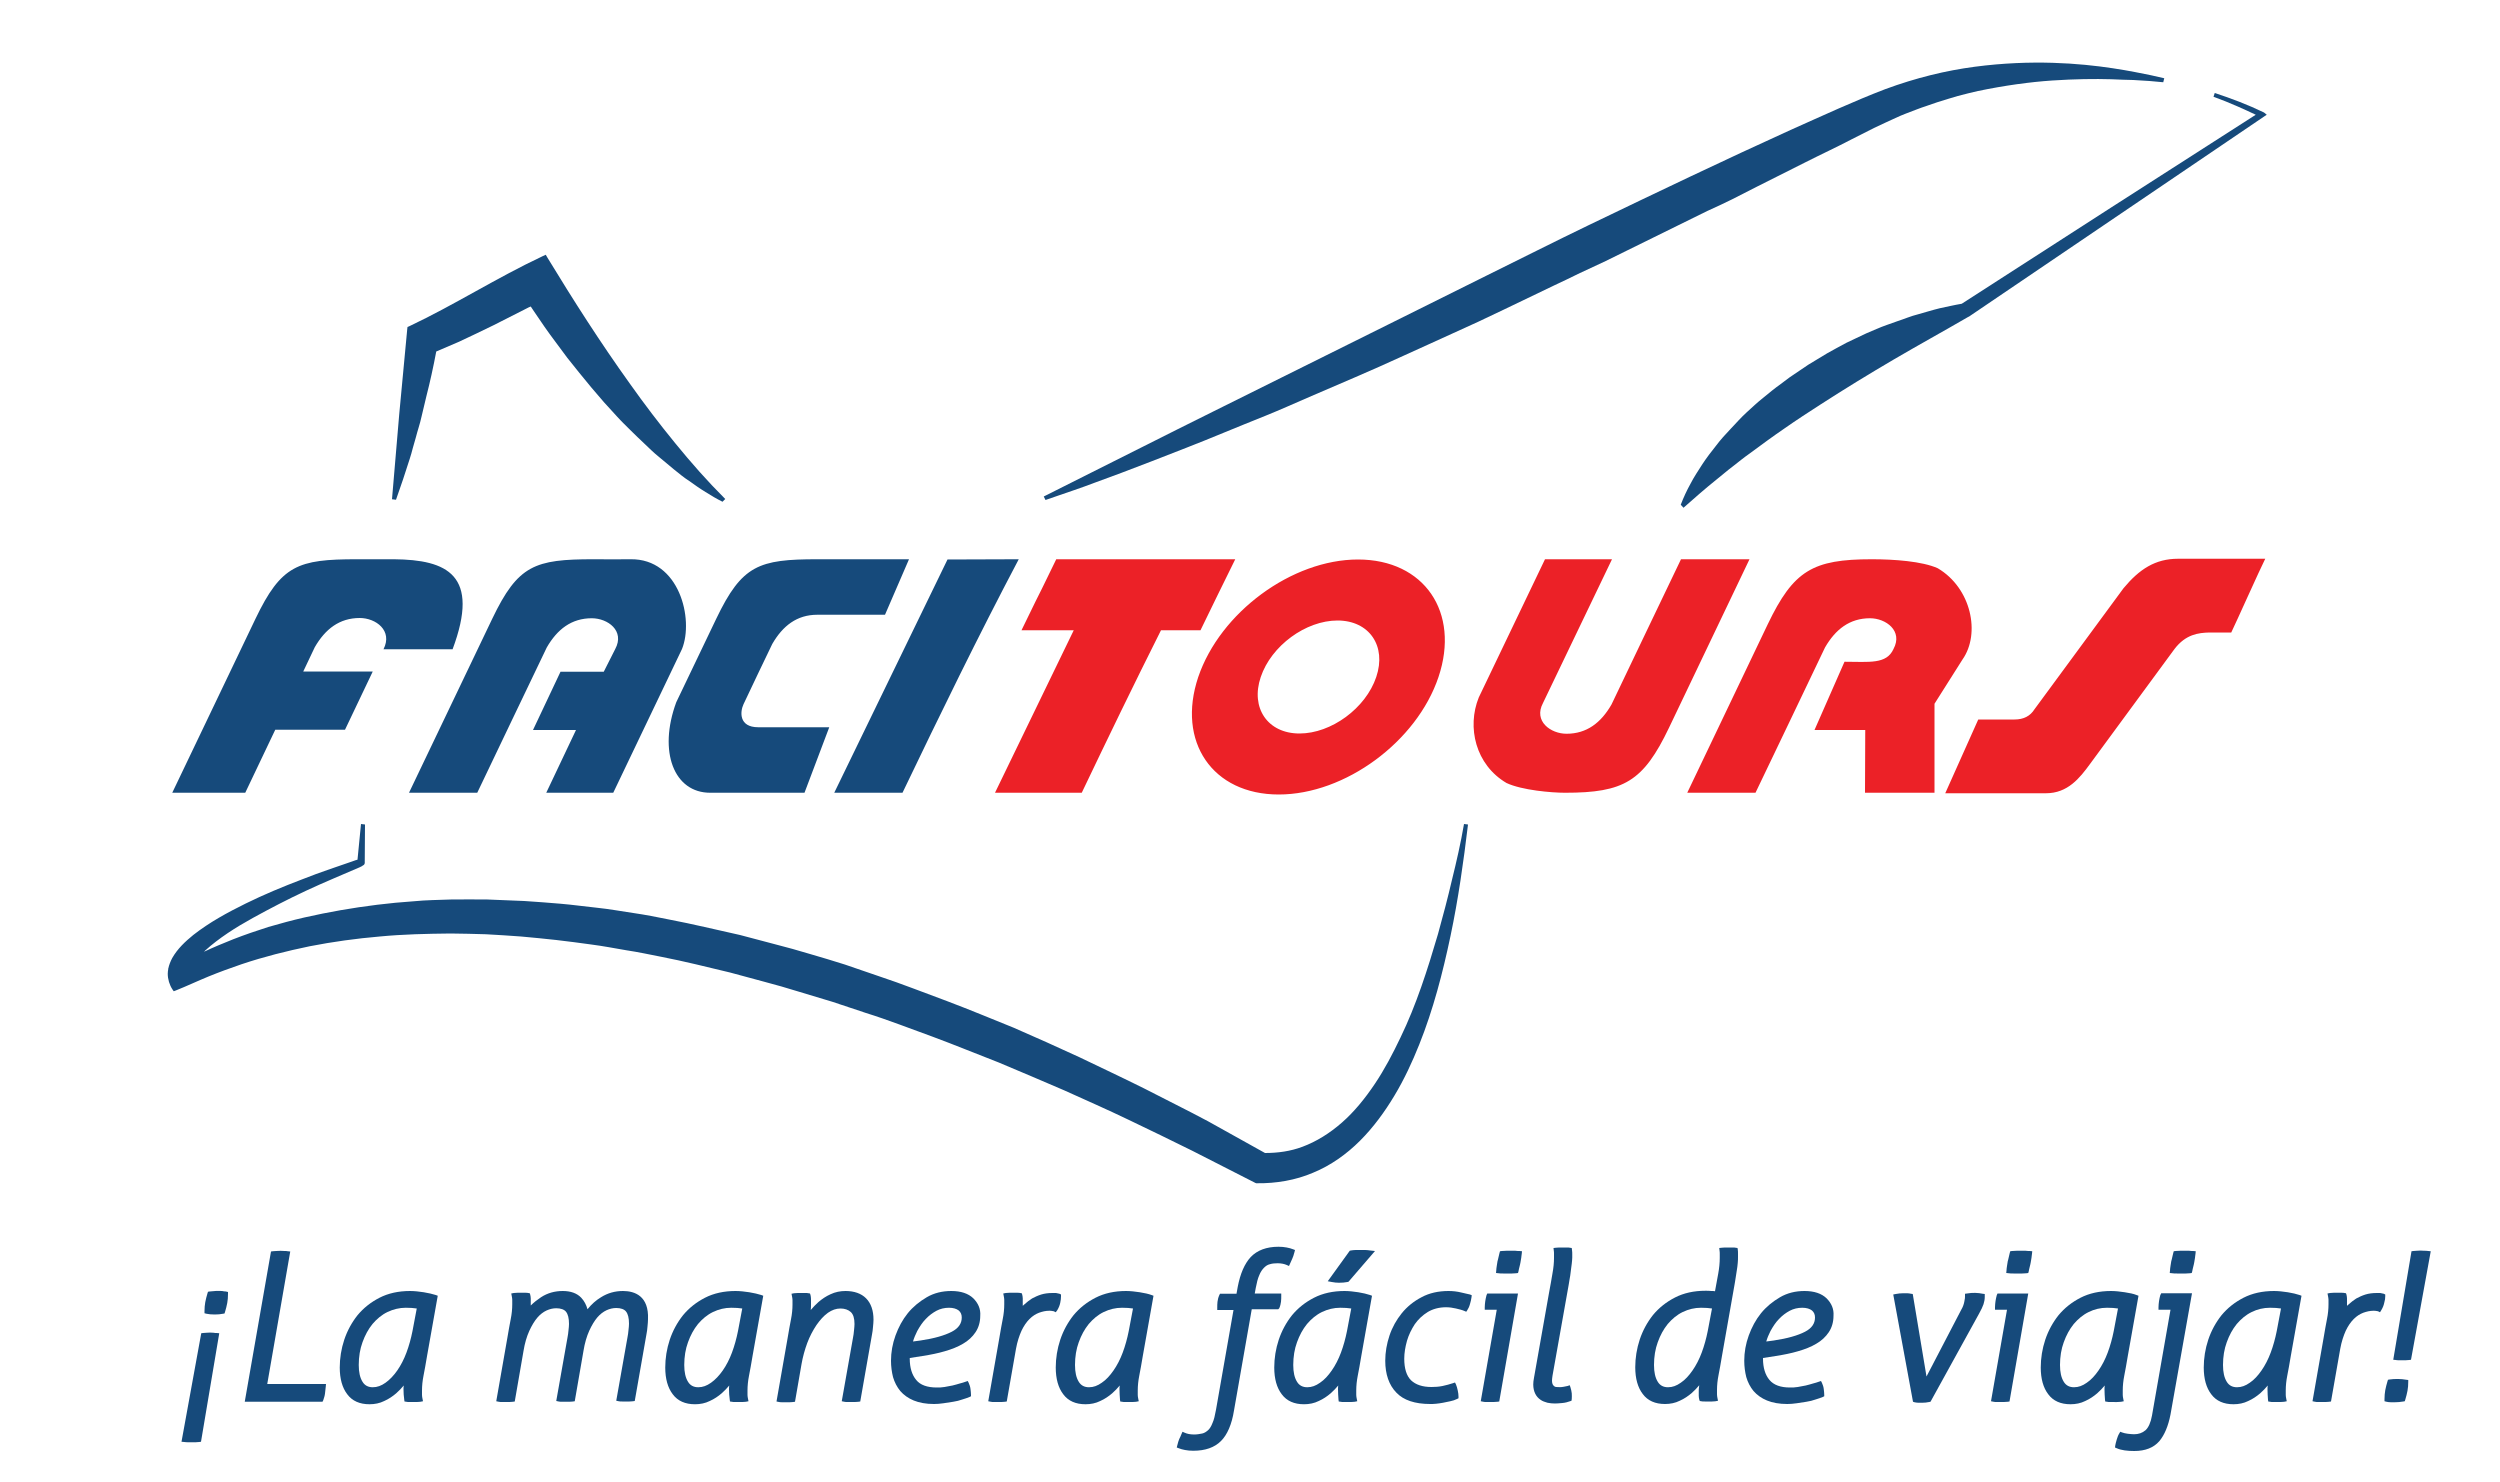 <?xml version="1.0" encoding="utf-8"?>
<!-- Generator: Adobe Illustrator 22.0.0, SVG Export Plug-In . SVG Version: 6.00 Build 0)  -->
<svg version="1.1" id="Layer_1" xmlns="http://www.w3.org/2000/svg" xmlns:xlink="http://www.w3.org/1999/xlink" x="0px" y="0px"
	 viewBox="0 0 1000 592.7" style="enable-background:new 0 0 1000 592.7;" xml:space="preserve">
<style type="text/css">
	.st0{fill-rule:evenodd;clip-rule:evenodd;fill:#EC2127;}
	.st1{fill-rule:evenodd;clip-rule:evenodd;fill:#164A7B;}
	.st2{fill:#164A7B;}
</style>
<g>
	<path class="st0" d="M871.2,223.5l34.9,0c-2,3.9-11.7,25.6-13.6,29.5h-8.7c-4.4,0.1-9.5,0.7-14,6.6l-33.8,46
		c-4.1,5.6-8.9,11.7-17.6,11.7h-40.3l13.2-29.5l14.5,0c3.7,0,6.3-1.4,8-4.1l35.6-48.4C855.7,227.7,862.1,223.5,871.2,223.5
		 M737.8,264.7c9.9,0,16.8,1.1,19.6-5.1c3.9-7.3-3.1-12.3-9.4-12.3c-8.1,0-13.8,4.4-18,11.7c-9.3,19.4-18.5,38.8-27.8,58.1h-10.4
		l0,0h-6.4h-10.5l32.2-67.4c10.3-21.5,18-26,41.6-26c8.9,0,20.2,0.8,26.4,3.6c13.4,7.9,17.2,26.1,9.9,36.5l-11.2,17.7l0,35.6h-10.8
		l0,0h-6H746l0.1-25.1h-20.3L737.8,264.7z M689.3,223.7h10.5l-32.2,67.4c-10.3,21.5-18,26-41.6,26c-5.3,0-17.2-1-23.4-3.9
		c-12.4-7.3-15.9-22.3-11.1-34.2l26.5-55.3h10.8l0,0h5.1h10.9l-27.6,57.5c-3.9,7.3,3.1,12.3,9.4,12.3c8.1,0,13.8-4.4,18-11.7
		c9.3-19.4,18.5-38.8,27.8-58.1h10.4l0,0H689.3z M535,248.2c12.7,0,19.7,10.2,15.5,22.6c-4.2,12.5-18,22.6-30.7,22.6
		c-12.7,0-19.7-10.2-15.5-22.6C508.5,258.3,522.3,248.2,535,248.2L535,248.2z M543.2,223.8c26.5,0,40.9,21.1,32.2,47
		c-8.7,25.9-37.4,47-63.9,47c-26.5,0-40.9-21.1-32.2-47C488.1,244.9,516.8,223.8,543.2,223.8L543.2,223.8z M429.5,252.1l-31.5,65
		h13.1l8.5,0h13.1c10.4-21.8,20.9-43.5,31.7-65h15.8c1.9-3.9,11.9-24.5,13.9-28.4l0,0l-71.6,0l-5.7,11.7l-2.5,5l-5.7,11.7H429.5"/>
	<path class="st1" d="M407.5,223.7l-28.5,0.1l-45.3,93.3H361C376.1,285.6,391.2,254.6,407.5,223.7L407.5,223.7z M363.6,223.7H327
		c-23.5,0-30.2,2.3-40.5,23.8l-16,33.4c-7.3,19.8-0.9,36.3,13.7,36.2h37.6l9.9-26.2h-28.4c-7.8,0-7.3-6.2-5.9-9.2
		c3.9-8.2,7.7-16.3,11.5-24.1c4.2-7.3,9.9-11.7,18-11.7H354L363.6,223.7L363.6,223.7z M218.5,317.1h26.8l27.5-57.5
		c4.8-11.9-1-36.2-20.6-35.9c-4.5,0.1-9.5,0-14.8,0c-23.5,0-30.2,2.3-40.5,23.8l-33.3,69.6h27.3c9.3-19.4,18.5-38.8,27.8-58.1
		c4.2-7.3,9.9-11.7,18-11.7c6.4,0,13.3,5,9.4,12.3l-4.6,9.1h-17.3l-11,23.3l17.2,0L218.5,317.1L218.5,317.1z M181,259.8
		c11.2-29.9-2.2-35.9-23.4-36.1c-4.5,0-9.5,0-14.9,0c-23.5,0-30.2,2.3-40.5,23.8l-33.3,69.6h29.2l12-25.2H138l11.1-23.3h-27.8
		l4.6-9.7c4.2-7.3,9.9-11.7,18-11.7c6.4,0,13.3,5,9.5,12.5H181L181,259.8z"/>
	<g>
		<path class="st2" d="M580.8,351.9c-1.7,7.3-3.6,14.5-5.6,21.7c-4.2,14.3-8.7,28.4-15,41.4c-3.1,6.5-6.4,12.8-10.3,18.6
			c-3.9,5.8-8.2,11.1-13.1,15.4c-4.9,4.3-10.2,7.6-15.8,9.7c-4.8,1.8-9.8,2.5-15,2.5l-22.8-12.7c-8.4-4.5-17-8.7-25.5-13.1
			c-8.6-4.3-17.2-8.3-25.9-12.5c-8.7-4-17.5-8-26.3-11.8c-8.9-3.6-17.8-7.3-26.8-10.7c-9-3.3-18-6.9-27.1-9.9l-13.7-4.7
			c-4.6-1.5-9.2-2.8-13.9-4.2c-4.6-1.4-9.3-2.7-14-3.9l-14-3.7c-9.5-2.1-18.9-4.4-28.4-6.2c-4.8-1-9.5-1.9-14.3-2.6
			c-4.8-0.7-9.6-1.6-14.5-2.1c-4.9-0.5-9.7-1.2-14.5-1.6c-4.9-0.4-9.7-0.8-14.6-1.1c-4.9-0.2-9.8-0.4-14.7-0.6
			c-4.9,0-9.8-0.1-14.7,0c-4.9,0.2-9.8,0.2-14.7,0.7l-7.4,0.6c-2.4,0.2-4.9,0.6-7.3,0.8c-9.8,1.2-19.5,2.9-29.2,5.1
			c-4.8,1.1-9.6,2.4-14.4,3.8c-4.7,1.5-9.4,3.1-14,4.9c-4,1.6-7.9,3.2-11.7,5c0.2-0.2,0.4-0.4,0.6-0.6c5.3-4.8,12-9.1,18.9-12.9
			c6.9-3.8,14-7.5,21.3-10.9c3.6-1.7,7.3-3.3,11-4.9l5.6-2.4l2.8-1.2l1.4-0.6l0.7-0.3l0.4-0.2l0.2-0.1l0.2-0.1c0,0,0.3-0.1,0.4-0.3
			c1-0.3,0.8-1.5,0.8-1.5l0.1-14.9l-1.6-0.2l-1.4,14.3l-0.1,0l-0.7,0.2l-1.4,0.5l-2.9,1l-5.8,2c-3.8,1.3-7.6,2.7-11.4,4.2
			c-7.6,2.9-15.1,6-22.4,9.6c-7.3,3.6-14.5,7.5-21,12.6c-3.2,2.6-6.3,5.5-8.4,9.2c-0.7,1.3-1.3,2.8-1.6,4.3l-0.1,0.1l0.1,0
			c-0.1,0.6-0.2,1.2-0.2,1.9c0,2.2,0.7,4.5,1.9,6.3l0.5,0.7l0.8-0.3c4.5-1.8,8.7-3.8,13.1-5.6c4.4-1.8,8.8-3.4,13.2-4.9
			c8.9-3,18.1-5.3,27.3-7.2c9.2-1.8,18.6-3.1,28-3.9c9.4-0.9,18.8-1.1,28.3-1.2c4.7,0,9.4,0.2,14.1,0.3c4.7,0.2,9.4,0.6,14.1,0.9
			c4.7,0.4,9.4,0.9,14.1,1.4c4.7,0.5,9.4,1.2,14,1.8c4.7,0.6,9.3,1.5,14,2.3c4.7,0.7,9.3,1.7,13.9,2.6c9.3,1.8,18.4,4.1,27.6,6.3
			l13.7,3.7c4.6,1.2,9.1,2.5,13.6,3.9l13.6,4.1l13.5,4.5c9,2.8,17.8,6.3,26.7,9.5c8.9,3.3,17.6,6.9,26.4,10.3
			c8.7,3.7,17.4,7.3,26.1,11.1c8.6,3.9,17.3,7.7,25.8,11.8c8.5,4.1,17.1,8.2,25.5,12.4l25.3,12.9l0.3,0.1l0.3,0
			c7.6,0.1,15.4-1.2,22.4-4.2c7.1-2.9,13.5-7.5,18.8-12.8c5.4-5.4,9.9-11.6,13.8-18.1c3.9-6.5,7.1-13.4,9.9-20.4
			c5.6-14,9.4-28.7,12.5-43.4c3.1-14.7,5.2-29.6,7-44.6l-1.6-0.2C584.3,337.2,582.6,344.6,580.8,351.9z"/>
		<path class="st2" d="M161.2,191.8l2.7-8.3c0.5-1.4,0.8-2.8,1.2-4.2l1.2-4.2c0.7-2.8,1.7-5.6,2.3-8.4l2-8.4c0.7-2.8,1.4-5.6,2-8.4
			c0.7-3.1,1.3-6.2,1.9-9.3c3.1-1.3,6.1-2.6,9.1-3.9c4.7-2.2,9.3-4.4,13.8-6.6l13.2-6.7c0.6-0.3,1.1-0.6,1.7-0.8
			c0.4,0.6,0.8,1.2,1.2,1.8c2.8,4.2,5.7,8.4,8.8,12.5l4.6,6.2l4.8,6c3.2,4,6.5,7.9,9.9,11.8c1.7,1.9,3.5,3.8,5.2,5.7
			c1.7,1.9,3.6,3.7,5.4,5.5c1.8,1.8,3.7,3.6,5.6,5.4c1.9,1.8,3.7,3.6,5.7,5.2l6,5c2,1.6,4,3.3,6.2,4.7c2.1,1.5,4.2,3,6.5,4.4
			c2.2,1.4,4.4,2.7,6.8,3.9l1.1-1.1c-3.6-3.6-7-7.2-10.3-10.9c-3.3-3.7-6.6-7.6-9.7-11.4c-6.3-7.7-12.4-15.7-18.2-23.9
			c-11.7-16.3-22.5-33.2-32.9-50.3l-0.7-1.2l-1.3,0.6c-18.3,8.6-35.3,19.5-53.3,28l-0.7,0.3l-0.1,0.8l-3.2,34l-2.9,34.1l1.6,0.2
			C159.3,197.3,160.2,194.6,161.2,191.8z"/>
		<path class="st2" d="M692.9,79.7c3.3-1.7,6.6-3.4,9.8-5c6.5-3.3,13-6.5,19.3-9.7c6.3-3.2,12.6-6.1,18.7-9.3c3-1.5,6-3,8.9-4.5
			c3.1-1.5,5.8-2.7,8.6-4c2.7-1.3,5.6-2.3,8.4-3.4c2.8-1.1,5.6-1.9,8.3-2.9c2.8-0.9,5.5-1.7,8.2-2.5c2.7-0.7,5.4-1.4,8.1-2
			c10.6-2.2,20.7-3.6,29.7-4.2c9-0.6,17-0.7,23.6-0.5c3.3,0.1,6.2,0.3,8.8,0.3c2.6,0.2,4.8,0.3,6.5,0.4c3.6,0.3,5.5,0.5,5.5,0.5
			l0.4-1.6c0,0-1.9-0.4-5.3-1.2c-3.5-0.7-8.6-1.8-15.3-2.8c-13.2-2-32.4-3.6-55.2-0.6c-11.4,1.5-23.5,4.4-35.9,9
			c-12.3,4.7-24.8,10.5-37.8,16.3c-26,11.8-53.4,24.9-80.8,38.1c-13.7,6.6-27.3,13.5-40.7,20.1c-13.4,6.7-26.6,13.2-39.4,19.6
			c-25.5,12.7-49.3,24.5-69.8,34.7c-20.4,10.1-37.4,18.8-49.3,24.7c-11.9,6-18.7,9.4-18.7,9.4l0.7,1.4c0,0,1.8-0.6,5.2-1.8
			c3.4-1.2,8.4-2.8,14.7-5.2c6.3-2.3,13.9-5.1,22.6-8.5c8.7-3.4,18.4-7.1,29-11.5c5.3-2.2,10.8-4.4,16.5-6.7
			c5.7-2.3,11.5-4.9,17.5-7.5c12-5.2,24.7-10.5,37.7-16.5c6.5-3,13.1-5.9,19.8-9c6.7-3,13.4-6.1,20.2-9.4c6.7-3.2,13.5-6.5,20.4-9.8
			c3.4-1.6,6.8-3.2,10.2-4.9l10.3-4.8c13.6-6.7,27.2-13.4,40.6-20C686.3,82.9,689.6,81.3,692.9,79.7z"/>
		<path class="st2" d="M905.6,45c-6.4-3.1-13-5.6-19.7-7.8l-0.5,1.5c3.3,1.2,6.5,2.5,9.7,3.9c2.4,1,4.8,2.2,7.2,3.3l-58,37.2
			l-59.6,38.4c-3,0.5-5.9,1.2-8.8,1.8c-2.9,0.7-5.7,1.6-8.6,2.4c-2.9,0.7-5.6,1.9-8.4,2.8c-2.7,1-5.6,1.9-8.3,3.1
			c-2.7,1.1-5.4,2.3-8,3.6l-4,1.9l-3.9,2.1c-2.6,1.4-5.1,2.8-7.6,4.4l-3.8,2.3l-3.7,2.5l-3.7,2.5l-3.6,2.7c-2.4,1.7-4.7,3.6-7,5.5
			c-2.3,1.8-4.5,3.9-6.7,5.9c-2.2,2-4.2,4.3-6.3,6.5c-2.1,2.2-4.1,4.4-5.9,6.8c-1.9,2.4-3.7,4.7-5.4,7.3c-0.8,1.3-1.7,2.6-2.5,3.9
			c-0.8,1.3-1.6,2.6-2.3,4c-1.5,2.7-2.8,5.5-3.9,8.4l1.1,1.2c4.3-3.8,8.6-7.6,13.1-11.2c2.3-1.8,4.4-3.7,6.7-5.4
			c2.3-1.8,4.5-3.6,6.8-5.2c4.6-3.4,9.2-6.8,13.9-10c4.7-3.3,9.5-6.4,14.3-9.5c9.6-6.2,19.4-12.2,29.3-18
			c9.9-5.8,19.9-11.3,29.9-17.1l0.1,0l0,0l118-80l1.2-0.8L905.6,45z"/>
	</g>
</g>
<g>
	<path class="st2" d="M299.7,516.9c-1.9-0.3-3.8-0.5-5.5-0.5c-4.6,0-8.7,0.9-12.2,2.7c-3.5,1.8-6.4,4.1-8.8,7
		c-2.3,2.9-4.1,6.2-5.3,9.8c-1.2,3.6-1.8,7.4-1.8,11.1c0,4.5,1,8.1,3,10.7c2,2.7,5,4,8.9,4c2.1,0,4.1-0.4,5.9-1.3
		c1.8-0.8,3.4-1.9,4.8-3.1c1.1-1,2.1-2,3-3.1c-0.1,0.6-0.1,1-0.1,1.5c0,1.4,0.1,2.8,0.3,4.2l0.1,0.7l0.7,0.1
		c0.3,0.1,0.8,0.1,1.4,0.1c0.6,0,1,0,1.4,0c0.4,0,0.9,0,1.5,0c0.6,0,1.1-0.1,1.4-0.1l1-0.2l-0.2-1c-0.1-0.5-0.2-1-0.2-1.5
		c0-0.4,0-1,0-1.8c0-1.9,0.2-3.9,0.6-5.9c0.4-2.1,0.9-4.7,1.4-7.8l4.3-24.2l-0.8-0.3C303.2,517.6,301.6,517.2,299.7,516.9z
		 M292.5,523.1c1.7,0,3.2,0.1,4.4,0.3l-1.7,9c-0.6,3-1.4,5.9-2.4,8.6c-1,2.7-2.3,5.2-3.7,7.2c-1.4,2-3,3.7-4.7,4.9
		c-1.7,1.2-3.3,1.8-5.1,1.8c-1.8,0-3.2-0.7-4.1-2.2c-1-1.6-1.5-3.8-1.5-6.7c0-3.3,0.5-6.4,1.5-9.1c1-2.8,2.3-5.2,4-7.3
		c1.7-2,3.7-3.7,6-4.8C287.5,523.7,289.9,523.1,292.5,523.1z"/>
	<path class="st2" d="M338.2,516.4c-2.1,0-4.1,0.4-6,1.3c-1.8,0.8-3.4,1.9-4.8,3.1c-1.1,1-2.2,2.1-3.1,3.2c0.1-0.8,0.1-1.6,0.1-2.4
		c0-0.8,0-1.4,0-2c0-0.6-0.1-1.1-0.2-1.6l-0.2-0.6l-0.6-0.1c-0.3-0.1-0.8-0.1-1.4-0.1c-0.6,0-1,0-1.4,0c-0.4,0-0.9,0-1.5,0
		c-0.6,0-1.1,0.1-1.5,0.1l-1,0.2l0.2,1c0.1,0.6,0.2,1,0.2,1.5c0,0.4,0,1,0,1.8c0,1.9-0.2,3.9-0.6,5.9c-0.4,2.1-0.9,4.7-1.4,7.8
		l-4.4,25.1l1,0.2c0.3,0.1,0.8,0.1,1.4,0.1c0.6,0,1,0,1.4,0c0.4,0,0.9,0,1.5,0c0.6,0,1.1-0.1,1.4-0.1l0.7-0.1l2.6-15
		c0.5-2.9,1.3-5.8,2.3-8.5c1-2.7,2.3-5.1,3.7-7.2c1.4-2,2.9-3.7,4.6-4.9c1.6-1.1,3.2-1.7,5-1.7c1.7,0,3.1,0.5,4.1,1.4
		c1,0.9,1.5,2.5,1.5,4.8c0,0.7-0.1,1.6-0.2,2.6c-0.1,1-0.2,2-0.4,2.9l-4.5,25.4l1,0.2c0.3,0.1,0.8,0.1,1.4,0.1c0.6,0,1,0,1.4,0
		c0.4,0,0.9,0,1.5,0c0.6,0,1.1-0.1,1.4-0.1l0.7-0.1l4.7-26.8c0.2-0.9,0.3-1.9,0.4-3c0.1-1.1,0.2-2,0.2-2.9c0-3.7-1-6.6-3-8.6
		C344.5,517.4,341.7,516.4,338.2,516.4z"/>
	<path class="st2" d="M955.8,551.8l-0.6,0.1l-0.2,0.6c-0.2,0.6-0.3,1.2-0.5,1.8c-0.1,0.6-0.3,1.2-0.4,1.8c-0.2,1.1-0.3,2.3-0.3,3.6
		v0.8l0.8,0.2c0.5,0.1,1,0.2,1.7,0.2c0.6,0,1.1,0,1.7,0c1.1,0,2.2-0.1,3.3-0.3l0.6-0.1l0.2-0.6c0.2-0.6,0.3-1.2,0.5-1.8
		c0.1-0.6,0.3-1.2,0.4-1.8c0.2-1.1,0.3-2.3,0.3-3.6V552l-0.8-0.1C960.4,551.5,957.8,551.5,955.8,551.8z"/>
	<path class="st2" d="M847.1,560.8c0.6,0,1.1-0.1,1.4-0.1l1-0.2l-0.2-1c-0.1-0.5-0.2-1-0.2-1.5c0-0.4,0-1,0-1.8
		c0-1.9,0.2-3.9,0.6-5.9c0.4-2.1,0.9-4.7,1.4-7.8l4.3-24.2l-0.8-0.3c-1.2-0.5-2.8-0.8-4.7-1.1c-1.9-0.3-3.8-0.5-5.5-0.5
		c-4.6,0-8.7,0.9-12.2,2.7c-3.5,1.8-6.4,4.1-8.8,7c-2.3,2.9-4.1,6.2-5.3,9.8c-1.2,3.6-1.8,7.4-1.8,11.1c0,4.5,1,8.1,3,10.7
		c2,2.7,5,4,8.9,4c2.1,0,4.1-0.4,5.9-1.3c1.8-0.8,3.4-1.9,4.8-3.1c1.1-1,2.1-2,3-3.1c-0.1,0.6-0.1,1-0.1,1.5c0,1.4,0.1,2.8,0.2,4.2
		l0.1,0.7l0.7,0.1c0.3,0.1,0.8,0.1,1.4,0.1c0.6,0,1,0,1.4,0C846,560.9,846.5,560.8,847.1,560.8L847.1,560.8z M842.8,523.1
		c1.7,0,3.2,0.1,4.4,0.3l-1.7,9c-0.6,3-1.4,5.9-2.4,8.6c-1,2.7-2.3,5.2-3.7,7.2c-1.4,2-2.9,3.7-4.7,4.9c-1.7,1.2-3.3,1.8-5.1,1.8
		c-1.8,0-3.2-0.7-4.1-2.2c-1-1.6-1.5-3.8-1.5-6.7c0-3.3,0.5-6.4,1.5-9.1c1-2.8,2.3-5.2,4-7.3c1.7-2,3.7-3.7,6-4.8
		C837.7,523.7,840.2,523.1,842.8,523.1z"/>
	<path class="st2" d="M455.9,516.9c-1.9-0.3-3.8-0.5-5.5-0.5c-4.6,0-8.7,0.9-12.2,2.7c-3.5,1.8-6.4,4.1-8.8,7
		c-2.3,2.9-4.1,6.2-5.3,9.8c-1.2,3.6-1.8,7.4-1.8,11.1c0,4.5,1,8.1,3,10.7c2,2.7,5,4,8.9,4c2.1,0,4.1-0.4,5.9-1.3
		c1.8-0.8,3.4-1.9,4.8-3.1c1.1-1,2.1-2,3-3.1c-0.1,0.6-0.1,1-0.1,1.5c0,1.4,0.1,2.8,0.2,4.2l0.1,0.7l0.7,0.1
		c0.3,0.1,0.8,0.1,1.4,0.1c0.6,0,1,0,1.4,0c0.4,0,0.9,0,1.5,0c0.6,0,1.1-0.1,1.4-0.1l1-0.2l-0.2-1c-0.1-0.5-0.2-1-0.2-1.5
		c0-0.4,0-1,0-1.8c0-1.9,0.2-3.9,0.6-5.9c0.4-2.1,0.9-4.7,1.4-7.8l4.3-24.2l-0.8-0.3C459.5,517.6,457.9,517.2,455.9,516.9z
		 M448.8,523.1c1.7,0,3.2,0.1,4.4,0.3l-1.7,9c-0.6,3-1.4,5.9-2.4,8.6c-1,2.7-2.3,5.2-3.7,7.2c-1.4,2-2.9,3.7-4.7,4.9
		c-1.7,1.2-3.3,1.8-5.1,1.8c-1.8,0-3.2-0.7-4.1-2.2c-1-1.6-1.5-3.8-1.5-6.7c0-3.3,0.5-6.4,1.5-9.1c1-2.8,2.3-5.2,4-7.3
		c1.7-2,3.7-3.7,6-4.8C443.8,523.7,446.2,523.1,448.8,523.1z"/>
	<path class="st2" d="M954.1,518.5v-0.7l-0.6-0.3c-0.4-0.1-0.8-0.2-1.4-0.3c-0.5,0-1,0-1.4,0c-1.7,0-3.2,0.2-4.5,0.6
		c-1.3,0.4-2.6,1-3.7,1.6c-1.1,0.7-2.1,1.5-3.1,2.4c-0.2,0.2-0.4,0.4-0.6,0.5c0-0.3,0-0.7,0-1.1c0-0.8,0-1.4,0-1.8
		c0-0.5-0.1-1-0.2-1.5l-0.2-0.6l-0.6-0.1c-0.3-0.1-0.8-0.1-1.4-0.1c-0.6,0-1,0-1.4,0c-0.4,0-0.9,0-1.5,0c-0.6,0-1.1,0.1-1.5,0.1
		l-1,0.2l0.2,1c0.1,0.6,0.2,1,0.2,1.5c0,0.4,0,1,0,1.8c0,1.9-0.2,3.9-0.6,5.9c-0.4,2.1-0.9,4.7-1.4,7.8l-4.4,25.1l1,0.2
		c0.3,0.1,0.8,0.1,1.4,0.1c0.6,0,1,0,1.4,0c0.4,0,0.9,0,1.5,0c0.6,0,1.1-0.1,1.4-0.1l0.7-0.1l3.7-21.1c0.5-2.8,1.3-5.2,2.2-7.2
		c0.9-1.9,2-3.5,3.2-4.7c1.2-1.2,2.5-2,3.8-2.5c1.4-0.5,2.7-0.8,4.1-0.8c0.4,0,0.8,0,1.2,0.1c0.5,0.1,0.6,0.1,0.6,0.1l0.8,0.4
		l0.5-0.8c0.6-1,1-2,1.2-3C954,520.1,954.1,519.3,954.1,518.5z"/>
	<path class="st2" d="M511.7,523.3c0.4-0.9,0.6-1.8,0.7-2.6c0.1-0.8,0.1-1.6,0.1-2.3v-1h-10.6l0.4-2.2c0.4-2.1,0.8-3.8,1.4-5.1
		c0.5-1.3,1.2-2.3,1.9-3c0.7-0.7,1.4-1.2,2.3-1.4c0.9-0.3,2-0.4,3.2-0.4c0.8,0,1.4,0.1,2,0.2c0.6,0.1,1.1,0.3,1.6,0.5l0.9,0.4
		l0.4-0.9c0.3-0.7,0.6-1.4,0.9-2c0.3-0.7,0.6-1.5,0.9-2.7l0.2-0.8l-0.8-0.3c-0.7-0.3-1.5-0.5-2.5-0.7c-1-0.2-2.1-0.3-3.3-0.3
		c-4.8,0-8.5,1.4-11.1,4.1c-2.5,2.7-4.2,6.7-5.2,11.9l-0.5,2.8H488l-0.3,0.6c-0.4,0.9-0.6,1.8-0.7,2.6c-0.1,0.8-0.1,1.6-0.1,2.3v1
		h6.5l-7,39.9c-0.4,2.2-0.8,4-1.4,5.3c-0.5,1.3-1.1,2.3-1.8,2.9c-0.7,0.6-1.4,1.1-2.3,1.3c-1,0.2-2.1,0.4-3.3,0.4
		c-0.8,0-1.5-0.1-2.1-0.2c-0.6-0.1-1.1-0.3-1.6-0.5l-0.9-0.4l-0.4,0.9c-0.3,0.8-0.6,1.4-0.9,2c-0.3,0.6-0.5,1.5-0.8,2.6l-0.2,0.8
		l0.8,0.3c0.7,0.3,1.5,0.5,2.5,0.7c1,0.2,2.1,0.3,3.3,0.3c4.8,0,8.5-1.3,11.1-3.9c2.5-2.5,4.3-6.6,5.2-12.2l7.1-40.5h10.6
		L511.7,523.3z"/>
	<path class="st2" d="M422.9,524.1c0.6-1,1-2,1.2-3c0.2-0.9,0.3-1.8,0.3-2.6v-0.7l-0.6-0.3c-0.4-0.1-0.8-0.2-1.4-0.3h0
		c-0.5,0-1,0-1.4,0c-1.7,0-3.2,0.2-4.5,0.6c-1.3,0.4-2.6,1-3.7,1.6c-1.1,0.7-2.1,1.5-3.1,2.4c-0.2,0.2-0.4,0.4-0.6,0.5
		c0-0.3,0-0.7,0-1.1c0-0.8,0-1.4,0-1.8c0-0.5-0.1-1-0.2-1.5l-0.2-0.6l-0.6-0.1c-0.3-0.1-0.8-0.1-1.4-0.1c-0.6,0-1,0-1.4,0
		c-0.4,0-0.9,0-1.5,0c-0.6,0-1.1,0.1-1.5,0.1l-1,0.2l0.2,1c0.1,0.6,0.2,1,0.2,1.5c0,0.4,0,1,0,1.8c0,1.9-0.2,3.9-0.6,5.9
		c-0.4,2.1-0.9,4.7-1.4,7.8l-4.4,25.1l1,0.2c0.3,0.1,0.8,0.1,1.4,0.1c0.6,0,1,0,1.4,0c0.4,0,0.9,0,1.5,0c0.6,0,1.1-0.1,1.4-0.1
		l0.7-0.1l3.7-21.1c0.5-2.8,1.3-5.2,2.2-7.2c0.9-1.9,2-3.5,3.2-4.7c1.2-1.2,2.5-2,3.8-2.5c1.4-0.5,2.7-0.8,4.1-0.8
		c0.4,0,0.8,0,1.2,0.1c0.5,0.1,0.6,0.1,0.6,0.1l0.8,0.4L422.9,524.1z"/>
	<path class="st2" d="M88.8,516.4c-1.7-0.1-3.4,0-5,0.2l-0.6,0.1l-0.2,0.6c-0.2,0.6-0.3,1.2-0.5,1.8c-0.1,0.6-0.3,1.2-0.4,1.8
		c-0.2,1.1-0.3,2.3-0.3,3.6v0.8l0.8,0.2c0.9,0.2,2,0.3,3.3,0.3c1.2,0,2.3-0.1,3.3-0.3l0.6-0.1l0.2-0.6c0.2-0.6,0.3-1.2,0.5-1.8
		c0.1-0.6,0.3-1.2,0.4-1.8c0.2-1.1,0.3-2.3,0.3-3.6v-0.8l-0.8-0.2C89.9,516.6,89.4,516.5,88.8,516.4z"/>
	<path class="st2" d="M116.1,500.6l-1-0.1c-0.4-0.1-0.8-0.1-1.3-0.1c-0.9-0.1-2.1-0.1-3.3,0c-0.6,0-1,0.1-1.4,0.1l-0.7,0.1
		l-10.5,60.1H129l0.3-0.6c0.3-0.9,0.6-1.8,0.7-2.7c0.1-0.9,0.2-1.8,0.3-2.7l0.1-1.1h-23.5L116.1,500.6z"/>
	<path class="st2" d="M85.4,533.1L85.4,533.1c-0.9-0.1-1.9-0.1-2.8,0c-0.5,0-0.9,0.1-1.4,0.1l-0.7,0.1l-7.9,43.4l1.1,0.1
		c0.6,0.1,1.1,0.1,1.6,0.1c0.5,0,1,0,1.6,0c0.5,0,1,0,1.4,0c0.5,0,0.9-0.1,1.4-0.1l0.7-0.1l7.3-43.4l-1-0.1
		C86.3,533.2,85.8,533.2,85.4,533.1z"/>
	<path class="st2" d="M249.2,516.4c-3.2,0-6.1,0.8-8.8,2.5c-2,1.2-3.8,2.8-5.4,4.8c-0.5-1.8-1.3-3.3-2.5-4.6
		c-1.7-1.8-4.2-2.7-7.4-2.7c-3.2,0-6.1,0.8-8.7,2.5c-1.5,1-2.9,2.1-4.1,3.3c0-0.3,0-0.6,0-1c0-0.8,0-1.4,0-1.8c0-0.5-0.1-1-0.2-1.5
		l-0.2-0.6l-0.6-0.1c-0.3-0.1-0.8-0.1-1.4-0.1c-0.6,0-1,0-1.4,0c-0.4,0-0.9,0-1.5,0c-0.6,0-1.1,0.1-1.5,0.1l-1,0.2l0.2,1
		c0.1,0.6,0.2,1,0.2,1.5c0,0.4,0,1,0,1.8c0,1.9-0.2,3.9-0.6,5.9c-0.4,2.1-0.9,4.7-1.4,7.8l-4.4,25.1l1,0.2c0.3,0.1,0.8,0.1,1.4,0.1
		c0.6,0,1,0,1.4,0c0.4,0,0.9,0,1.5,0c0.6,0,1.1-0.1,1.4-0.1l0.7-0.1l3.5-20.2c0.5-3.1,1.3-5.8,2.3-8c1-2.2,2.1-4,3.2-5.3
		c1.1-1.3,2.4-2.3,3.7-2.9c1.3-0.6,2.6-0.9,3.9-0.9c1.8,0,3.2,0.5,3.9,1.4c0.8,1,1.2,2.6,1.2,4.9c0,0.7-0.1,1.6-0.2,2.5
		c-0.1,1-0.2,2-0.4,2.9l-4.5,25.4l1,0.2c0.3,0.1,0.8,0.1,1.4,0.1c0.6,0,1,0,1.4,0c0.4,0,0.9,0,1.5,0c0.6,0,1.1-0.1,1.4-0.1l0.7-0.1
		l3.5-20.2c0.5-3.1,1.3-5.8,2.3-8c1-2.2,2.1-4,3.2-5.3c1.1-1.3,2.4-2.3,3.7-2.9c1.3-0.6,2.6-0.9,3.9-0.9c1.8,0,3.2,0.5,3.9,1.4
		c0.8,1,1.2,2.6,1.2,4.9c0,0.7-0.1,1.6-0.2,2.5c-0.1,1-0.2,2-0.4,2.9l-4.5,25.4l1,0.2c0.3,0.1,0.8,0.1,1.4,0.1c0.6,0,1,0,1.4,0
		c0.4,0,0.9,0,1.5,0c0.6,0,1.1-0.1,1.4-0.1l0.7-0.1l4.7-26.8c0.2-0.9,0.3-1.9,0.4-3c0.1-1.1,0.2-2,0.2-2.9
		C259.6,518.4,253.9,516.4,249.2,516.4z"/>
	<path class="st2" d="M169.5,516.9c-1.9-0.3-3.8-0.5-5.5-0.5c-4.6,0-8.7,0.9-12.2,2.7c-3.5,1.8-6.4,4.1-8.8,7
		c-2.3,2.9-4.1,6.2-5.3,9.8c-1.2,3.6-1.8,7.4-1.8,11.1c0,4.5,1,8.1,3,10.7c2,2.7,5,4,8.9,4c2.1,0,4.1-0.4,5.9-1.3
		c1.8-0.8,3.4-1.9,4.8-3.1c1.1-1,2.1-2,3-3.1c-0.1,0.6-0.1,1-0.1,1.5c0,1.4,0.1,2.8,0.3,4.2l0.1,0.7l0.7,0.1
		c0.3,0.1,0.8,0.1,1.4,0.1c0.6,0,1,0,1.4,0c0.4,0,0.9,0,1.5,0c0.6,0,1.1-0.1,1.4-0.1l1-0.2l-0.2-1c-0.1-0.5-0.2-1-0.2-1.5
		c0-0.4,0-1,0-1.8c0-1.9,0.2-3.9,0.6-5.9c0.4-2.1,0.9-4.7,1.4-7.8l4.3-24.2l-0.8-0.3C173,517.6,171.4,517.2,169.5,516.9z
		 M162.3,523.1c1.7,0,3.2,0.1,4.4,0.3l-1.7,9c-0.6,3-1.4,5.9-2.4,8.6c-1,2.7-2.3,5.2-3.7,7.2c-1.4,2-3,3.7-4.7,4.9
		c-1.7,1.2-3.3,1.8-5.1,1.8c-1.8,0-3.2-0.7-4.1-2.2c-1-1.6-1.5-3.8-1.5-6.7c0-3.3,0.5-6.4,1.5-9.1c1-2.8,2.3-5.2,4-7.3
		c1.7-2,3.7-3.7,6-4.8C157.3,523.7,159.8,523.1,162.3,523.1z"/>
	<path class="st2" d="M971.3,500.4c-0.6-0.1-1.1-0.1-1.6-0.1l0,0c-1.1-0.1-2.1-0.1-3,0c-0.5,0-0.9,0.1-1.4,0.1l-0.7,0.1l-7.3,43.4
		l1,0.1c0.4,0.1,0.8,0.1,1.2,0.1c0.4,0,0.9,0,1.4,0c0.5,0,1,0,1.4,0c0.5,0,0.9-0.1,1.4-0.1l0.7-0.1l7.9-43.4L971.3,500.4z"/>
	<path class="st2" d="M389.3,519.3c-2-1.9-4.9-2.9-8.8-2.9c-3.6,0-6.9,0.8-9.8,2.5c-2.9,1.7-5.5,3.8-7.6,6.4
		c-2.1,2.6-3.7,5.6-4.9,8.9c-1.2,3.3-1.8,6.7-1.8,10.1c0,2.3,0.3,4.5,0.8,6.5c0.6,2.1,1.6,4,2.9,5.6c1.4,1.6,3.2,2.9,5.4,3.8
		c2.2,0.9,4.9,1.4,8.1,1.4c1.2,0,2.4-0.1,3.8-0.3c1.3-0.2,2.6-0.4,3.9-0.6c1.3-0.2,2.5-0.5,3.6-0.9c1.1-0.3,2.1-0.7,2.9-1l0.6-0.3
		V558c0-0.7-0.1-1.5-0.2-2.4c-0.1-0.9-0.4-1.7-0.7-2.4l-0.4-0.8l-0.9,0.3c-0.6,0.2-1.4,0.5-2.3,0.7c-0.9,0.3-1.8,0.5-2.9,0.8
		c-1,0.2-2,0.4-3.2,0.6c-1.1,0.2-2.1,0.2-3.1,0.2c-3.8,0-6.6-1-8.2-3c-1.7-2-2.6-4.9-2.6-8.5v-0.3l5.1-0.8c3.2-0.5,6.2-1.1,8.9-1.9
		c2.8-0.8,5.3-1.8,7.3-3c2.1-1.2,3.8-2.8,5-4.6c1.2-1.8,1.9-4,1.9-6.6C392.3,523.6,391.3,521.3,389.3,519.3L389.3,519.3z
		 M365.2,536.6c0.4-1.4,1-2.8,1.7-4.2c1-1.8,2.1-3.5,3.4-4.8c1.3-1.4,2.8-2.5,4.3-3.3c1.5-0.8,3.2-1.2,5-1.2c1.7,0,3,0.4,3.9,1.1
		c0.8,0.7,1.2,1.6,1.2,2.8c0,2.4-1.3,4.3-4,5.7c-2.9,1.5-7.1,2.7-12.5,3.5L365.2,536.6z"/>
	<path class="st2" d="M786.8,517.4l-0.8,0.1v1.2c0,0.2,0,0.8-0.3,2.1c-0.2,1-0.6,2.1-1.2,3.1l-13.9,26.7l-5.5-33l-0.7-0.1
		c-0.5-0.1-1-0.2-1.5-0.2c-0.4,0-0.9,0-1.6,0c-1,0-2,0.1-3,0.3l-1,0.2l7.9,42.9l0.6,0.2c0.5,0.1,1,0.2,1.6,0.2c0.6,0,1.1,0,1.5,0
		c0.9,0,1.9-0.1,2.8-0.3l0.5-0.1l19.4-35.2c0.9-1.6,1.5-2.9,1.8-3.8c0.3-1,0.5-1.9,0.5-2.9v-1.2l-0.8-0.1
		C791.2,517.1,789,517,786.8,517.4z"/>
	<path class="st2" d="M730.6,519.3c-2-1.9-4.9-2.9-8.8-2.9c-3.6,0-6.9,0.8-9.8,2.5c-2.9,1.7-5.5,3.8-7.6,6.4
		c-2.1,2.6-3.7,5.6-4.9,8.9c-1.2,3.3-1.8,6.7-1.8,10.1c0,2.3,0.3,4.5,0.8,6.5c0.6,2.1,1.6,4,2.9,5.6c1.4,1.6,3.2,2.9,5.4,3.8
		c2.2,0.9,4.9,1.4,8.1,1.4c1.2,0,2.4-0.1,3.8-0.3c1.3-0.2,2.6-0.4,3.9-0.6c1.3-0.2,2.5-0.5,3.6-0.9c1.1-0.3,2.1-0.7,2.9-1l0.6-0.3
		V558c0-0.7-0.1-1.5-0.2-2.4c-0.1-0.9-0.4-1.7-0.7-2.4l-0.4-0.8l-0.9,0.3c-0.6,0.2-1.4,0.5-2.3,0.7c-0.9,0.3-1.8,0.5-2.9,0.8
		c-1,0.2-2,0.4-3.2,0.6c-1.1,0.2-2.1,0.2-3.1,0.2c-3.8,0-6.5-1-8.2-3c-1.7-2-2.6-4.9-2.6-8.5v-0.3l5.1-0.8c3.2-0.5,6.2-1.1,8.9-1.9
		c2.8-0.8,5.3-1.8,7.3-3c2.1-1.2,3.8-2.8,5-4.6c1.2-1.8,1.9-4,1.9-6.6C733.6,523.6,732.6,521.3,730.6,519.3L730.6,519.3z
		 M706.5,536.6c0.4-1.4,1-2.8,1.7-4.2c1-1.8,2.1-3.5,3.4-4.8c1.3-1.4,2.8-2.5,4.3-3.3c1.5-0.8,3.2-1.2,5-1.2c1.7,0,3,0.4,3.9,1.1
		c0.8,0.7,1.2,1.6,1.2,2.8c0,2.4-1.3,4.3-4,5.7c-2.9,1.5-7.1,2.7-12.5,3.5L706.5,536.6z"/>
	<path class="st2" d="M695,499.2l-0.7-0.1c-0.3-0.1-0.8-0.1-1.4-0.1h-1.3c-0.4,0-0.9,0-1.5,0c-0.7,0-1.2,0.1-1.5,0.1l-0.9,0.1
		l0.1,0.9c0.1,0.6,0.1,1,0.1,1.4v1.7c0,1.9-0.2,4-0.6,6.2l-1.3,7.1c-0.4-0.1-0.9-0.1-1.4-0.1c-0.9-0.1-1.7-0.1-2.4-0.1
		c-4.6,0-8.7,0.9-12.2,2.7c-3.5,1.8-6.4,4.1-8.8,7c-2.3,2.9-4.1,6.2-5.3,9.8c-1.2,3.6-1.8,7.4-1.8,11.1c0,4.5,1,8.1,3,10.7
		c2,2.7,5,4,8.9,4c2.1,0,4.1-0.4,5.9-1.3c1.8-0.8,3.4-1.9,4.8-3.1c1.1-1,2.1-2,3-3.1c0,0.3-0.1,0.6-0.1,0.8
		c-0.1,0.6-0.1,1.2-0.1,1.6c0,0.8,0,1.4,0,1.8c0,0.5,0.1,1,0.2,1.5l0.2,0.6l0.6,0.1c0.3,0.1,0.8,0.1,1.4,0.1c0.6,0,1,0,1.4,0
		c0.4,0,0.9,0,1.5,0c0.6,0,1.1-0.1,1.4-0.1l1-0.2l-0.2-1c-0.1-0.5-0.2-1-0.2-1.5c0-0.4,0-1,0-1.8c0-1.9,0.2-3.9,0.6-5.9
		c0.4-2.1,0.9-4.7,1.4-7.8l4.9-27.8c0.2-0.9,0.3-1.9,0.5-3l0.5-3.2c0.2-1.1,0.3-2.1,0.4-3.1c0.1-1,0.1-1.8,0.1-2.5v-1.3
		c0-0.5,0-1-0.1-1.7L695,499.2z M680.4,523.1c1.7,0,3.2,0.1,4.4,0.3l-1.7,9c-0.6,3-1.4,5.9-2.4,8.6c-1,2.7-2.3,5.2-3.7,7.2
		c-1.4,2-2.9,3.7-4.7,4.9c-1.7,1.2-3.3,1.8-5.1,1.8c-1.8,0-3.2-0.7-4.1-2.2c-1-1.6-1.5-3.8-1.5-6.7c0-3.3,0.5-6.4,1.5-9.1
		c1-2.8,2.3-5.2,4-7.3c1.7-2,3.7-3.7,6-4.8C675.4,523.7,677.8,523.1,680.4,523.1z"/>
	<path class="st2" d="M875.6,500.3c-0.7,0-1.2,0-1.7,0c-0.5,0-1.1,0-1.8,0c-0.7,0-1.3,0.1-1.9,0.1l-0.7,0.1l-0.2,0.7
		c-0.1,0.4-0.2,1-0.4,1.7c-0.1,0.6-0.3,1.2-0.4,1.6c-0.1,0.5-0.2,1.1-0.3,1.9c-0.1,0.7-0.2,1.3-0.2,1.8l-0.1,1l1,0.1
		c0.5,0.1,1.1,0.1,1.9,0.1c0.7,0,1.3,0,1.8,0c0.4,0,1,0,1.7,0c0.7,0,1.2-0.1,1.7-0.1l0.7-0.1l0.2-0.7c0.1-0.5,0.2-1.1,0.4-1.8
		c0.2-0.7,0.3-1.3,0.4-1.8c0.1-0.5,0.2-1.1,0.3-1.8c0.1-0.6,0.1-1.2,0.2-1.6l0.1-1l-1-0.1C876.9,500.4,876.3,500.4,875.6,500.3z"/>
	<path class="st2" d="M798.7,518.1c-0.2,0.8-0.4,1.6-0.5,2.4c-0.1,0.8-0.2,1.6-0.2,2.4v1h4.8l-6.4,36.6l1,0.2
		c0.3,0.1,0.8,0.1,1.4,0.1c0.6,0,1,0,1.3,0c0.4,0,0.9,0,1.5,0c0.6,0,1.1-0.1,1.5-0.1l0.7-0.1l7.5-43.2h-12.3L798.7,518.1z"/>
	<path class="st2" d="M864.1,518.1c-0.2,0.8-0.4,1.6-0.5,2.4c-0.1,0.8-0.2,1.6-0.2,2.4v1h4.8l-7.4,42.3c-0.5,2.8-1.4,4.8-2.6,5.9
		c-1.3,1.1-2.8,1.6-4.6,1.6c-0.7,0-1.5-0.1-2.5-0.2c-0.9-0.1-1.6-0.3-2.2-0.5l-0.8-0.3l-0.4,0.7c-0.4,0.6-0.7,1.4-1,2.4
		c-0.3,1-0.5,1.8-0.6,2.4l-0.1,0.8l0.7,0.3c1.8,0.8,4.2,1.1,7,1.1c4.4,0,7.7-1.3,10-3.9c2.1-2.5,3.6-6.1,4.5-10.7l8.6-48.5h-12.3
		L864.1,518.1z"/>
	<path class="st2" d="M810.2,500.3c-0.7,0-1.2,0-1.7,0c-0.5,0-1.1,0-1.8,0c-0.7,0-1.3,0.1-1.9,0.1l-0.7,0.1l-0.2,0.7
		c-0.1,0.4-0.2,1-0.4,1.7c-0.1,0.6-0.3,1.2-0.4,1.6c-0.1,0.5-0.2,1.1-0.3,1.9c-0.1,0.7-0.2,1.3-0.2,1.8l-0.1,1l1,0.1
		c0.5,0.1,1.1,0.1,1.9,0.1c0.7,0,1.3,0,1.8,0c0.4,0,1,0,1.7,0c0.7,0,1.2-0.1,1.7-0.1l0.7-0.1l0.2-0.7c0.1-0.5,0.2-1.1,0.4-1.8
		c0.2-0.7,0.3-1.3,0.4-1.8c0.1-0.5,0.2-1.1,0.3-1.8c0.1-0.6,0.1-1.2,0.2-1.6l0.1-1l-1-0.1C811.5,500.4,810.9,500.4,810.2,500.3z"/>
	<path class="st2" d="M606.1,500.3c-0.7,0-1.2,0-1.7,0c-0.5,0-1.1,0-1.8,0c-0.7,0-1.3,0.1-1.9,0.1l-0.7,0.1l-0.2,0.7
		c-0.1,0.4-0.2,1-0.4,1.7c-0.1,0.6-0.3,1.2-0.4,1.6c-0.1,0.5-0.2,1.1-0.3,1.9c-0.1,0.7-0.2,1.3-0.2,1.8l-0.1,1l1,0.1
		c0.5,0.1,1.1,0.1,1.9,0.1c0.7,0,1.3,0,1.8,0c0.4,0,1,0,1.7,0c0.7,0,1.2-0.1,1.7-0.1l0.7-0.1l0.2-0.7c0.1-0.5,0.2-1.1,0.4-1.8
		c0.2-0.7,0.3-1.3,0.4-1.8c0.1-0.5,0.2-1.1,0.3-1.8c0.1-0.6,0.1-1.2,0.2-1.6l0.1-1l-1-0.1C607.3,500.4,606.8,500.4,606.1,500.3z"/>
	<path class="st2" d="M628.7,499.2l-0.7-0.1c-0.3-0.1-0.8-0.1-1.4-0.1h-1.3c-0.4,0-0.9,0-1.5,0c-0.7,0-1.2,0.1-1.5,0.1l-0.9,0.1
		l0.1,0.9c0.1,0.6,0.1,1,0.1,1.4v1.7c0,1.9-0.2,3.9-0.6,6.1c-0.4,2.2-0.8,4.9-1.4,7.9l-6,33.9c-0.2,1-0.3,1.9-0.3,2.7
		c0,1.4,0.3,2.7,0.8,3.7c0.5,1,1.2,1.8,2.1,2.4c0.8,0.6,1.8,0.9,2.8,1.2c1,0.2,2,0.3,3,0.3c0.9,0,1.8-0.1,3-0.2
		c1.1-0.1,2.2-0.4,3-0.7l0.6-0.2l0.1-0.7c0.1-0.7,0-1.5,0-2.3c-0.1-0.9-0.3-1.6-0.5-2.3l-0.3-0.9l-0.9,0.3c-0.3,0.1-0.8,0.2-1.5,0.3
		c-1,0.2-2,0.2-3,0.1c-0.3,0-0.5-0.1-0.8-0.3c-0.2-0.1-0.4-0.4-0.6-0.7c-0.1-0.2-0.3-0.7-0.3-1.6c0-0.5,0.1-1.2,0.2-1.9l6.3-35.4
		c0.2-0.9,0.3-1.9,0.5-3c0.2-1.1,0.4-2.2,0.5-3.3c0.1-1.1,0.3-2.1,0.4-3.1c0.1-1,0.2-1.9,0.2-2.5v-1.3c0-0.5,0-1-0.1-1.7
		L628.7,499.2z"/>
	<path class="st2" d="M584.5,517c-1.6-0.4-3.3-0.6-5.1-0.6c-4,0-7.7,0.8-10.8,2.5c-3.1,1.6-5.8,3.8-7.9,6.4
		c-2.1,2.6-3.8,5.6-4.9,8.9c-1.1,3.3-1.7,6.7-1.7,10.1c0,5.4,1.5,9.7,4.4,12.7c2.9,3.1,7.5,4.6,13.6,4.6c0.6,0,1.4,0,2.3-0.1
		c0.9-0.1,1.8-0.2,2.8-0.4c1-0.2,1.9-0.4,2.9-0.6c1-0.2,1.9-0.5,2.7-0.9l0.6-0.3v-0.7c0-0.7-0.1-1.5-0.3-2.4
		c-0.2-0.9-0.4-1.7-0.7-2.4l-0.4-0.8l-0.9,0.3c-1.3,0.4-2.6,0.8-4.1,1.1c-1.5,0.3-2.9,0.4-4.4,0.4c-3.6,0-6.3-0.9-8.2-2.7
		c-1.8-1.8-2.7-4.7-2.7-8.6c0-2.3,0.4-4.7,1.1-7.2c0.7-2.4,1.8-4.6,3.1-6.6c1.4-2,3.1-3.6,5.2-4.9c2-1.2,4.5-1.9,7.3-1.9
		c1.4,0,2.7,0.2,4,0.5c1.3,0.3,2.5,0.6,3.4,1l0.7,0.3l0.4-0.6c0.4-0.6,0.8-1.4,1.1-2.5c0.3-1,0.5-1.9,0.6-2.7l0.1-0.8l-0.7-0.3
		C587.3,517.7,586,517.3,584.5,517z"/>
	<path class="st2" d="M543.3,516.9c-1.9-0.3-3.8-0.5-5.5-0.5c-4.6,0-8.7,0.9-12.2,2.7c-3.5,1.8-6.4,4.1-8.8,7
		c-2.3,2.9-4.1,6.2-5.3,9.8c-1.2,3.6-1.8,7.4-1.8,11.1c0,4.5,1,8.1,3,10.7c2,2.7,5,4,8.9,4c2.1,0,4.1-0.4,5.9-1.3
		c1.8-0.8,3.4-1.9,4.8-3.1c1.1-1,2.1-2,3-3.1c-0.1,0.6-0.1,1-0.1,1.5c0,1.4,0.1,2.8,0.2,4.2l0.1,0.7l0.7,0.1
		c0.3,0.1,0.8,0.1,1.4,0.1c0.6,0,1,0,1.4,0c0.4,0,0.9,0,1.5,0c0.6,0,1.1-0.1,1.4-0.1l1-0.2l-0.2-1c-0.1-0.5-0.2-1-0.2-1.5
		c0-0.4,0-1,0-1.8c0-1.9,0.2-3.9,0.6-5.9c0.4-2.1,0.9-4.7,1.4-7.8l4.3-24.2L548,518C546.8,517.6,545.2,517.2,543.3,516.9z
		 M536.1,523.1c1.7,0,3.2,0.1,4.4,0.3l-1.7,9c-0.6,3-1.4,5.9-2.4,8.6c-1,2.7-2.3,5.2-3.7,7.2c-1.4,2-2.9,3.7-4.7,4.9
		c-1.7,1.2-3.3,1.8-5.1,1.8c-1.8,0-3.2-0.7-4.1-2.2c-1-1.6-1.5-3.8-1.5-6.7c0-3.3,0.5-6.4,1.5-9.1c1-2.8,2.3-5.2,4-7.3
		c1.7-2,3.7-3.7,6-4.8C531.1,523.7,533.5,523.1,536.1,523.1z"/>
	<path class="st2" d="M546.1,500c-0.7,0-1.3,0-2,0h-1.8c-0.7,0-1.3,0.1-2,0.2l-0.4,0.1l-8.8,12.2l1.6,0.3c1,0.2,2,0.3,2.9,0.3
		c1.2,0,2.4-0.1,3.4-0.3l0.4-0.1l10.6-12.3l-1.9-0.2C547.4,500.1,546.7,500,546.1,500z"/>
	<path class="st2" d="M915.1,516.9c-1.9-0.3-3.8-0.5-5.5-0.5c-4.6,0-8.7,0.9-12.2,2.7c-3.5,1.8-6.4,4.1-8.8,7
		c-2.3,2.9-4.1,6.2-5.3,9.8c-1.2,3.6-1.8,7.4-1.8,11.1c0,4.5,1,8.1,3,10.7c2,2.7,5,4,8.9,4c2.1,0,4.1-0.4,5.9-1.3
		c1.8-0.8,3.4-1.9,4.8-3.1c1.1-1,2.1-2,3-3.1c-0.1,0.6-0.1,1-0.1,1.5c0,1.4,0.1,2.8,0.2,4.2l0.1,0.7l0.7,0.1
		c0.3,0.1,0.8,0.1,1.4,0.1c0.6,0,1,0,1.4,0c0.4,0,0.9,0,1.5,0c0.6,0,1.1-0.1,1.4-0.1l1-0.2l-0.2-1c-0.1-0.5-0.2-1-0.2-1.5
		c0-0.4,0-1,0-1.8c0-1.9,0.2-3.9,0.6-5.9c0.4-2.1,0.9-4.7,1.4-7.8l4.3-24.2l-0.8-0.3C918.6,517.6,917,517.2,915.1,516.9z M908,523.1
		c1.7,0,3.2,0.1,4.4,0.3l-1.7,9c-0.6,3-1.4,5.9-2.4,8.6c-1,2.7-2.3,5.2-3.7,7.2c-1.4,2-2.9,3.7-4.7,4.9c-1.7,1.2-3.3,1.8-5.1,1.8
		c-1.8,0-3.2-0.7-4.1-2.2c-1-1.6-1.5-3.8-1.5-6.7c0-3.3,0.5-6.4,1.5-9.1c1-2.8,2.3-5.2,4-7.3c1.7-2,3.7-3.7,6-4.8
		C902.9,523.7,905.4,523.1,908,523.1z"/>
	<path class="st2" d="M594.6,518.1c-0.2,0.8-0.4,1.6-0.5,2.4c-0.1,0.8-0.2,1.6-0.2,2.4v1h4.8l-6.4,36.6l1,0.2
		c0.3,0.1,0.8,0.1,1.4,0.1c0.6,0,1,0,1.3,0c0.4,0,0.9,0,1.5,0c0.6,0,1.1-0.1,1.5-0.1l0.7-0.1l7.5-43.2h-12.3L594.6,518.1z"/>
</g>
</svg>
